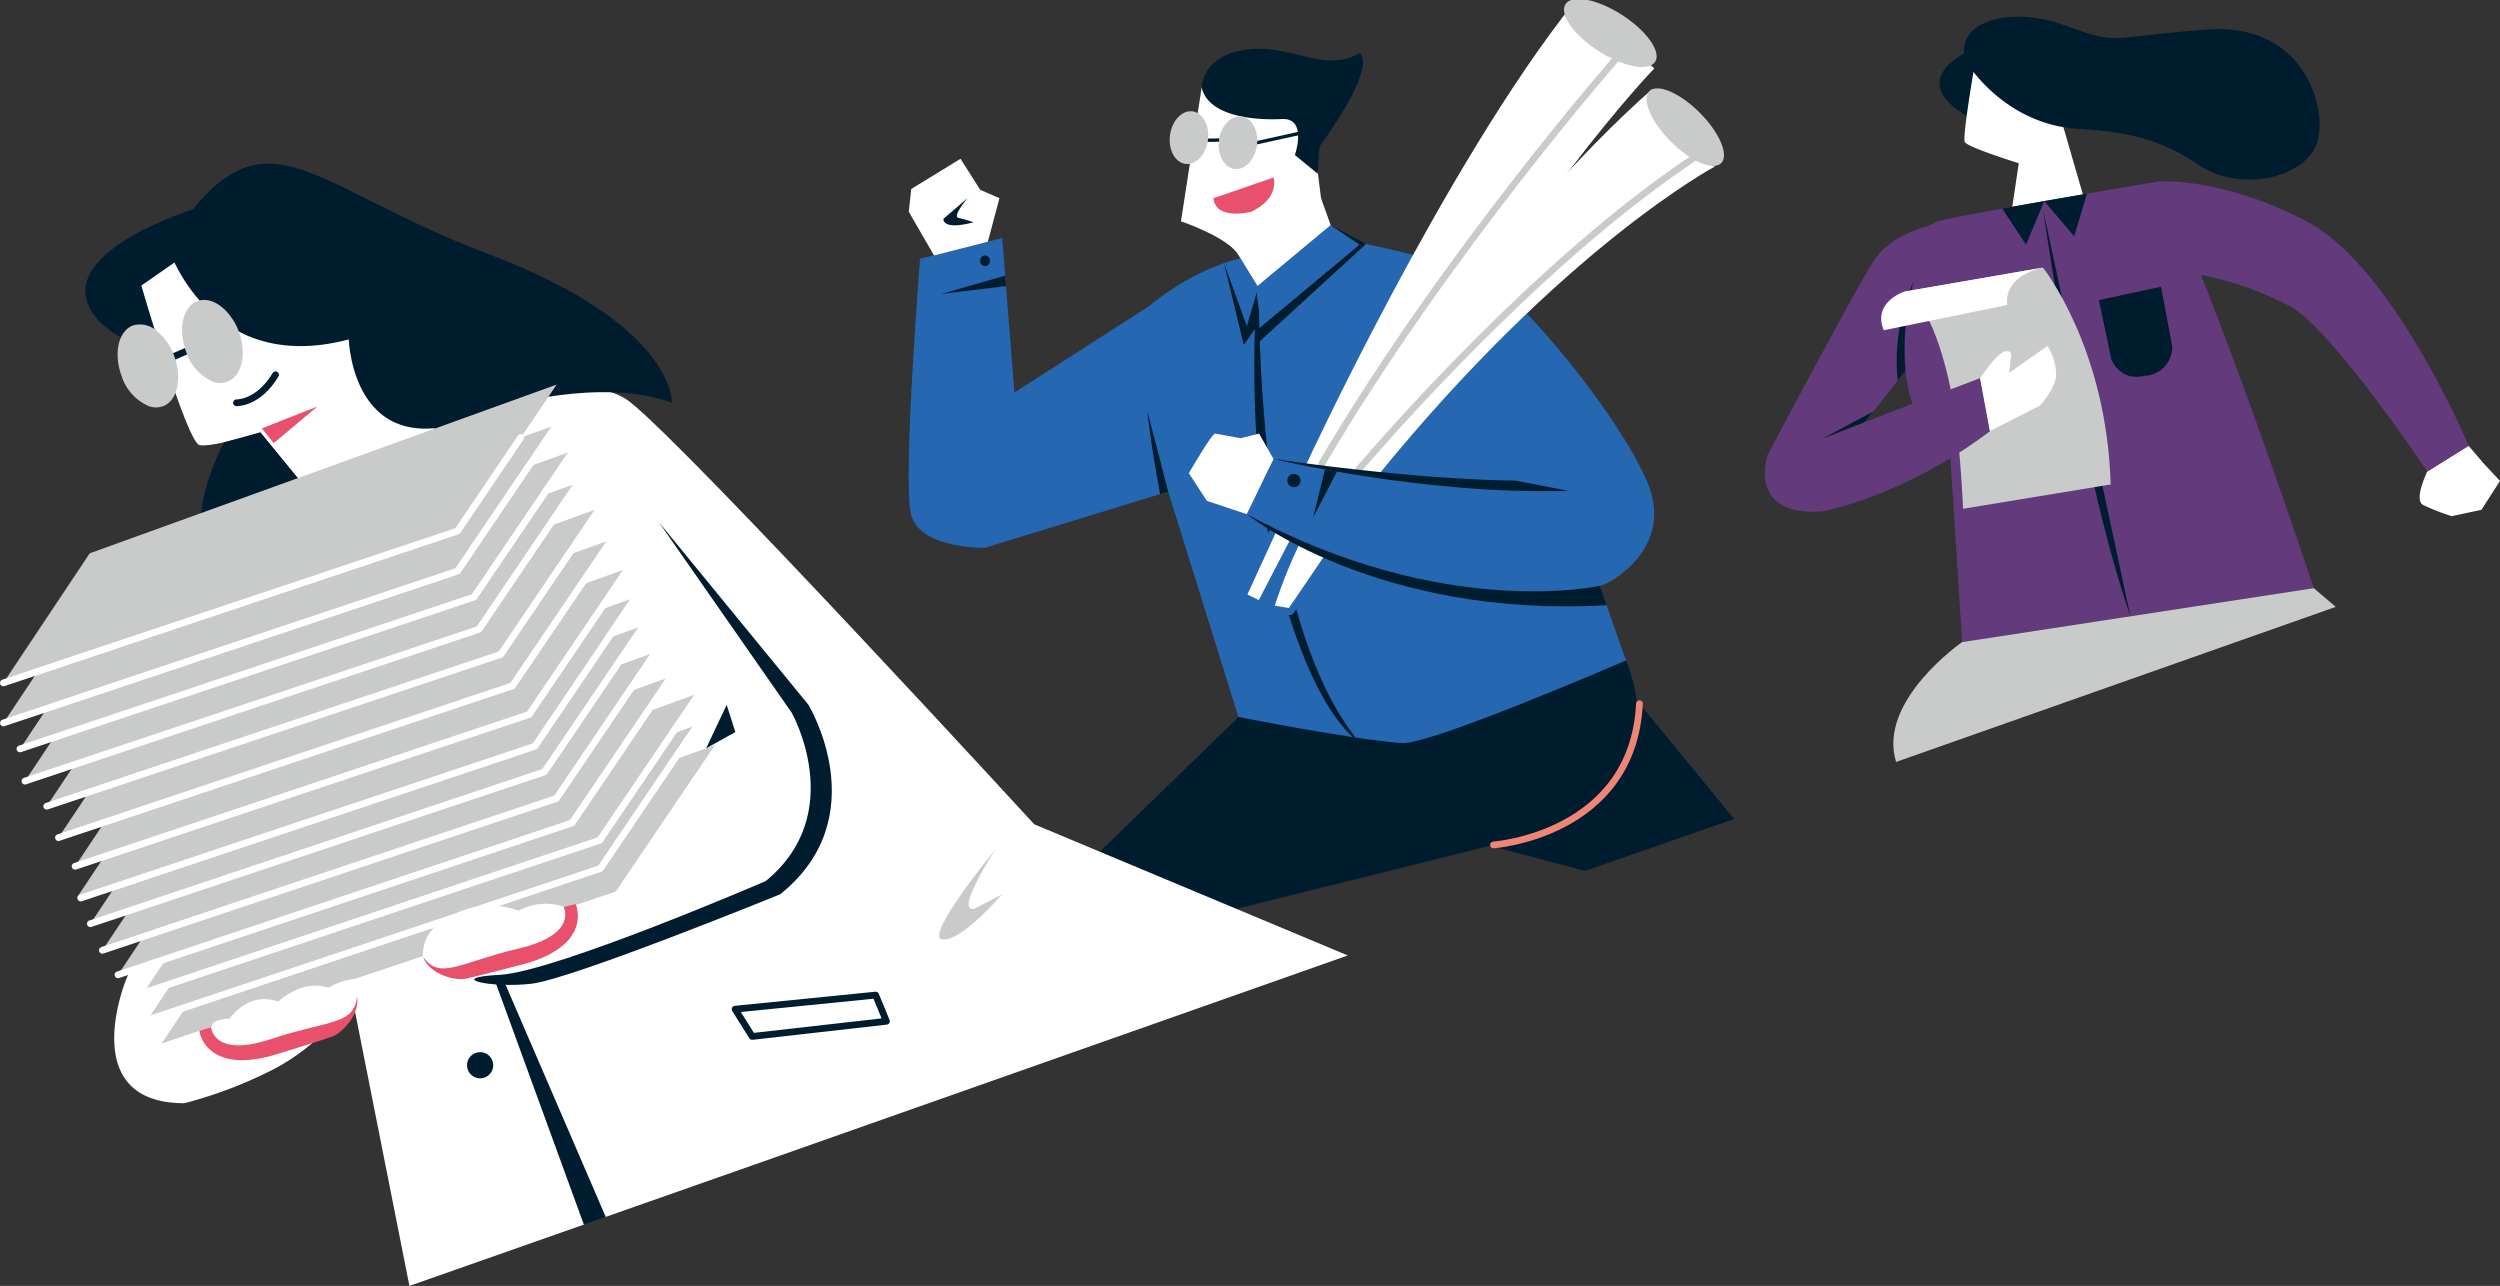 <svg xmlns="http://www.w3.org/2000/svg" viewBox="0 0 362.1 186.25"><rect x="0" y="0" width="362.1" height="186.25" fill="#333333" stroke="none"/><defs><style>.cls-1,.cls-10,.cls-11,.cls-5,.cls-8{fill:none}.cls-1,.cls-9{stroke:#2667b2}.cls-1,.cls-10,.cls-11,.cls-5,.cls-8,.cls-9{stroke-linecap:round;stroke-linejoin:round}.cls-1,.cls-10,.cls-11,.cls-8,.cls-9{stroke-width:.98px}.cls-2{fill:#001d2f}.cls-3{fill:#2667b2}.cls-4,.cls-9{fill:#fff}.cls-10,.cls-5{stroke:#001d2f}.cls-5{stroke-width:.49px}.cls-6{fill:#e9506c}.cls-7{fill:#c9caca}.cls-8{stroke:#c9caca}.cls-11{stroke:#fff}.cls-12{fill:#633a7c}</style></defs><g id="Layer_2" data-name="Layer 2"><g id="圖層_1" data-name="圖層 1"><ellipse class="cls-1" cx="73.9" cy="159.15" rx="1.29" ry="1.25" transform="rotate(-4.54 73.916 159.08)"/><path class="cls-2" d="M237.14 101.51l14.03 17.11-21.59 7.53-23.06-6.1 30.62-18.54z"/><path class="cls-2" d="M235.52 95.66c7 17.2-10.92 24.67-10.92 24.67l-55.4 13.76 3 10.17-15.46 5.85c-10.19-13-4.39-20-4.39-20l27-26.23z"/><path class="cls-3" d="M193.69 34.48s18 3.37 22.85 6.74 17.71 18.63 22 28.47-5.82 15.16-6.84 15.16l3.8 10.81S207 108 203 107.63c-7.78-.62-23.63-3.79-23.63-3.79L169.2 71.2l-26.53 8.14s-9.49.22-10.72-4.86 1.31-37 1.31-37l11.9-3 1.77 22.37 19.49-12.5s6-5.24 13.24-6.92z"/><path class="cls-4" d="M174.05 12.67l-3 19.39s6.72 2.27 8.27 4.79l2.81 4.59 11.58-6.1-2.37-6.63-1.76-13.77-7.2-3.28z"/><path class="cls-3" d="M192.72 32.61l-10.61 8.83 1.68 5.8 12.56-12.23-3.63-2.4z"/><path class="cls-2" d="M192.72 32.61l4.2 2.83-14.88 12.39-.31 2.28 16.13-14.78-5.14-2.72z"/><path class="cls-3" d="M179.66 37.43l2.45 4.01-1.52 5.8-3.31-9.13 2.38-.68z"/><path class="cls-2" d="M177.28 38.11l3.31 9.13 1.45-4.9v4.9l-1.89 2.71-2.87-11.84z"/><ellipse class="cls-2" cx="142.67" cy="37.77" rx=".71" ry=".77"/><path class="cls-2" d="M136.34 42.57l9.25-2.64.12 1.51-9.37 1.13z"/><path class="cls-4" d="M143.08 35.01l1.68-6.3-2.79-1.22-2.85-4.49-7.13 4.37-.37 3.29 3.67 6.34 7.79-1.99z"/><path class="cls-2" d="M141 32.2c-4.64 1.22-4.35-.51-4.35-.51l3.5-3s-2.27 2.69-1.32 2.87a20.22 20.22 0 0 1 2.17.64zM174.05 12.67s0-4.68 6.54-5.5 11.17 3.5 16.33.52c0 0 3.05 1.25-5.82 13.56l-.24 3.91-3.31-2.7s1.9-5.44-1.93-5.22c0 0-10.35.76-11.57-4.57z"/><path class="cls-5" d="M174.95 20.31l1.61-.02M182.1 20.66l6.65-1.47"/><path class="cls-6" d="M175.75 28.71l8.71-3s1 3-3.32 5c0-.04-5.04 1.29-5.39-2z"/><path class="cls-2" d="M196.35 106.83c-12.41-15.74-13.79-50.14-14-61.81l-.35-2.68s-1.66 21.91 2.42 38.25c0 0 3.9 19.1 11.51 26.17"/><path class="cls-3" d="M231.72 84.85s-22.52 5.09-51.13-10.37l3.87-8s21.7 4.72 42.72 4.09"/><path class="cls-4" d="M189.14 67.38S209.35 23.71 228 .35l11.62 9.55s-19.05 19.52-40.81 59z"/><ellipse class="cls-7" cx="234.07" cy="4.94" rx="3.12" ry="7.72" transform="rotate(-57.3 233.505 5.622)"/><path class="cls-4" d="M192.58 67.92s25.47-36.35 46.71-55l9.06 11.22s-21.92 11.66-48.92 44.91z"/><ellipse class="cls-7" cx="244.11" cy="18.43" rx="2.96" ry="7.36" transform="rotate(-44.93 244.089 18.437)"/><path class="cls-8" d="M196.8 68c3.42-4 25.89-30 48.36-45M234.07 8.53s-24.82 28.31-42.63 58.65"/><path class="cls-9" d="M184.54 76.51l-4.51 9.82 2.51 1.24 5.01-9.66-3.01-1.4zM188 78.11a73 73 0 0 0-4 10l2.9.49s3.45-5 5.81-8.56z"/><path class="cls-4" d="M184.46 66.48l-2.1-3.68-2.66.67-3.7-.67c-.45-.07-3.81 5.74-3.81 5.74l2.61 4 5.78 1.93z"/><path class="cls-1" d="M220.75 70.61l5.53-2.92"/><ellipse class="cls-7" cx="172.2" cy="19.94" rx="3.84" ry="2.77" transform="rotate(-82.26 172.202 19.932)"/><ellipse class="cls-7" cx="179.31" cy="20.66" rx="3.84" ry="2.77" transform="rotate(-82.26 179.314 20.663)"/><path class="cls-2" d="M28.9 30s-22.53 6.66-15 16c0 0 1.86 2.82 10.14 5.94l5.54-15.93z"/><path class="cls-4" d="M20.47 41.36s6.6 22.74 8.43 23.11 8.81-1.84 8.81-1.84l9.9 12.11 18-9.9L43 41.36l-14.1-5.87z"/><path class="cls-4" d="M58.62 64.47s23.84-13.21 32.64-6.24 58.54 61.16 58.54 61.16l45.41 19-83.43 29.41-52.48 18.45-19.39-97.77 5.86-16z"/><path class="cls-2" d="M72.41 141.19c8-.43 38.49-13.57 38.49-13.57 12-9.82 3.77-24.39 3.77-24.39l-19.24-27.6 21.67 26.46s9.86 16.26-4.1 27.44c0 0-30.07 12.25-36 12.95s-12.65-.86-4.59-1.29z"/><path class="cls-4" d="M39.91 88.48l-21.64 53.39s-7.39 17.92 8.43 17.92A63 63 0 0 0 39.37 155a30.33 30.33 0 0 0 10.41-8.77z"/><path class="cls-2" d="M24.22 35.49s5.8 19.1 26.3 13.67c0 0 .53 20.49 21.69 9.87 0 0 14.83-4.51 25.11-.69 0 0 .6-11.28-26.59-21.55S38.13 14 24.22 35.49z"/><path class="cls-10" d="M25.25 51.61l1.71-.74M34.25 58.34s3.17.12 5.66-4.06"/><path class="cls-2" d="M32.46 64.06s-11.78 21.16 8.4 21.81l4.91-13.39-8.06-9.85z"/><path class="cls-7" d="M35.93 132.37l67.62-24.45-14.37 21.22-65.76 21.99 12.51-18.76z"/><path class="cls-7" d="M33.62 129.34l67.62-24.45-14.37 21.23L21.1 148.1l12.52-18.76z"/><path class="cls-7" d="M33.37 124.93L101 100.48 86.63 121.7l-65.77 21.99 12.51-18.76z"/><path class="cls-7" d="M29.6 122.42l67.62-24.44-14.37 21.22-65.76 21.99 12.51-18.77z"/><path class="cls-7" d="M27.34 118.88l67.62-24.45-14.37 21.22-65.76 21.99 12.51-18.76z"/><path class="cls-7" d="M25.6 115.02l67.63-24.44-14.37 21.22-65.77 21.99 12.51-18.77z"/><path class="cls-7" d="M23.66 111.22l67.63-24.44L76.92 108l-65.77 21.99 12.51-18.77z"/><path class="cls-7" d="M23.39 106.7l67.63-24.44-14.37 21.22-65.77 21.99 12.51-18.77z"/><path class="cls-7" d="M20.98 102.56l67.63-24.45-14.37 21.22-65.77 21.99 12.51-18.76z"/><path class="cls-7" d="M19.29 98l67.62-24.44-14.37 21.22-65.77 21.99L19.29 98z"/><path class="cls-7" d="M16.12 94.37l67.62-24.45-14.37 21.23-65.76 21.99 12.51-18.77z"/><path class="cls-7" d="M15.4 89.7l67.63-24.44-14.37 21.22-65.77 21.99L15.4 89.7z"/><path class="cls-7" d="M13.01 85.94L80.64 61.5 66.27 82.72.5 104.71l12.51-18.77z"/><path class="cls-7" d="M13 80.14L80.63 55.7 66.26 76.92.49 98.91 13 80.14z"/><path class="cls-11" d="M75.42 63.38l-9.16 13.54L.49 98.91"/><path class="cls-11" d="M80.64 61.5L66.27 82.72.5 104.71"/><path class="cls-11" d="M83.03 65.26L68.66 86.48 2.89 108.47"/><path class="cls-11" d="M83.74 69.92L69.37 91.15 3.61 113.14"/><path class="cls-11" d="M86.91 73.56L72.54 94.78 6.77 116.77"/><path class="cls-11" d="M88.61 78.11L74.24 99.33 8.47 121.32"/><path class="cls-11" d="M91.02 82.26l-14.37 21.22-65.77 21.99"/><path class="cls-11" d="M91.84 86.86l-14.37 21.23-65.77 21.98"/><path class="cls-11" d="M93.23 90.58L78.86 111.8l-65.77 21.99"/><path class="cls-11" d="M94.96 94.43l-14.37 21.22-65.76 21.99"/><path class="cls-11" d="M97.22 97.98L82.85 119.2l-65.76 21.99"/><path class="cls-11" d="M101.24 100.48L86.87 121.7 21.1 143.69"/><path class="cls-11" d="M101.33 104.57l-14.37 21.22-65.76 21.99"/><path class="cls-4" d="M33.24 147.56s2.71-4.08 7.06-2.48c0 0 3.41-3.35 7.29-2a9.14 9.14 0 0 1 3.8-1.31s2.52 5.15-4.79 7.66c0 0-7.76 4.22-15.06.77 0-.04-2.75-2.52 1.7-2.64zM61.29 138.61s-.68-4 4.49-6.17a11.38 11.38 0 0 1 9.32-.52 8.12 8.12 0 0 1 6.54-.59s2.15 4-6.47 6-11.41 4.67-13.88 1.28z"/><path class="cls-2" d="M106.51 106.03l-4.23 2.35 2.97-6.29 1.26 3.94zM84.58 177.41l-13.01-35.68h1.27l14.91 34.56-3.17 1.12z"/><path class="cls-7" d="M145.14 129.53s-5.79 6.81-8.63 6.55 7.68-13.08 7.68-13.08-6.14 9.45-3 8.6z"/><path class="cls-10" d="M106.47 146.17l20.36-2.04 1.56 3.79-19.44 2.2-2.48-3.95z"/><path class="cls-7" d="M25.25 51.61A8.31 8.31 0 0 0 22.78 48a3.65 3.65 0 0 0-3.5-.87c-2.11.77-2.87 4-1.69 7.26a7.12 7.12 0 0 0 4 4.45 3 3 0 0 0 2 0c2.08-.75 2.84-4 1.66-7.23zM34.61 48.07a8.62 8.62 0 0 0-2-3.16c-1.23-1.22-2.71-1.77-4-1.3-2.11.77-2.86 4-1.68 7.26a7.22 7.22 0 0 0 3.89 4.42 3 3 0 0 0 2.08 0c2.1-.73 2.89-3.98 1.71-7.22z"/><path class="cls-6" d="M61.29 138.61c2.47 3.42 5.27.79 13.88-1.24s6.47-6 6.47-6l1.74-.43s2.62 5.74-7.14 8.6c0 0-7.47 1.95-8.82 2.23s-5.1-.5-6.13-3.12M51.71 144.27c-.31 4.21-4.07 3.44-12.47 6.23s-8.67-1.73-8.67-1.73l-1.7.54s.78 6.26 10.59 3.57c0 0 7.38-2.26 8.67-2.74s4.08-3.11 3.58-5.87"/><path class="cls-2" d="M286.13 6.94s-11.66 4.48-.1 10.54L291.1 11z"/><path class="cls-4" d="M351.57 68.29s-2 4.08-.62 4.84a30.92 30.92 0 0 0 4.16 1.63l4.3-.92 2.69-4.18-2.4-2.57-2.16-2.53zM295.9 8.2l-9.79.6s-1.92 11-1.53 11.77 7.82 3.07 7.82 3.07L291.3 31l10.78-1.47z"/><path class="cls-12" d="M334.35 32.21c-12.34-6.59-21.63-5.93-21.63-5.93s-32.2 5.37-32.64 6-6 1.26-8.76 5.63c-2.68 4.19-14.35 26.17-15.3 28l14.8-5.65 5.18-6.57a18.52 18.52 0 0 0 6.5 12.65L284.19 93l50.94-7.8s-8.74-26.36-16.36-45.38a46.43 46.43 0 0 1 13.47 4.84c6.41 4.32 19.33 23.64 19.33 23.64l6-3.73s-10.88-25.77-23.22-32.36z"/><path class="cls-2" d="M295.93 30.41s5.3 37.69 12.64 58.84M276 53.68a37 37 0 0 1 1.17-12.94 28.16 28.16 0 0 0-2.3 14.39z"/><path class="cls-7" d="M282.53 56.39s-2.35-12.61-6.74-14.15l20.11-3.48s9.24 11.55 9.81 31.41l-21.37 3.52s-.57-12.3-1.81-17.3z"/><path class="cls-12" d="M286.8 54.77l-16.69 6.35.71-.9L256 65.87V66s-3 8.92 8 8.06c0 0 11.7-2.1 24.26-11.63z"/><path class="cls-4" d="M286.8 54.77s2.43-3.64 3.62-3.88.84.9.84.9L291 54l5.54-3.87a7.61 7.61 0 0 1 1.27 4.36c-.27 2.06-2.39 4.28-2.39 4.28l-7.21 3.67zM275.79 42.24s-4.64 1.56-2.94 5.59l17.89-3.65s-.92-4 5.16-5.42z"/><path class="cls-2" d="M284.82 9s5.37 9 16.19 9.67c7.08.41 11.87 1.45 17.56 5.28s14.32 1.94 16.67-2.39-.61-18.43-15.64-17.28-12.42 2.31-20.68-.66-16.3-.15-14.1 5.38zM296.09 29.12l4.33 5.11 1.86-6.18-6.19 1.07zM289.99 30.21l3.46 5.23 2.64-6.32-6.1 1.09zM313 41.53l1.62 8.58a4.16 4.16 0 0 1-4.16 4.33s-3 1-4.64-2.34L304 43.46z"/><path class="cls-7" d="M284.19 93s-12.31 8.52-9.56 17.36l63.68-22.46-3.18-2.71z"/><circle class="cls-2" cx="69.54" cy="154.29" r="1.9"/><path class="cls-6" d="M37.92 62.05l8.06-3.18-6.33 5.31-1.73-2.13z"/><path class="cls-2" d="M184.46 66.48s21.7 5.24 42.72 4.61l-7.76-1.49s-12.21.12-34.96-3.12zM231.72 84.85s-22.52 5.09-51.13-10.37c0 0 18.66 15.1 52.12 13.18z"/><path class="cls-2" d="M191.91 68.01l-1.72 6.95 3.46-6.65-1.74-.3z"/><circle class="cls-2" cx="187.41" cy="69.6" r=".96"/><path d="M216.32 122.38s20.2-1.43 21.14-20.46" stroke="#ef8575" stroke-width=".98" stroke-linecap="round" stroke-linejoin="round" fill="none"/><path class="cls-2" d="M169.2 71.2l-3-11.58s.37 4.19 1.83 11.95zM270.11 61.12l-6.22 2.45 7.4-3.95-1.18 1.5z"/></g></g></svg>